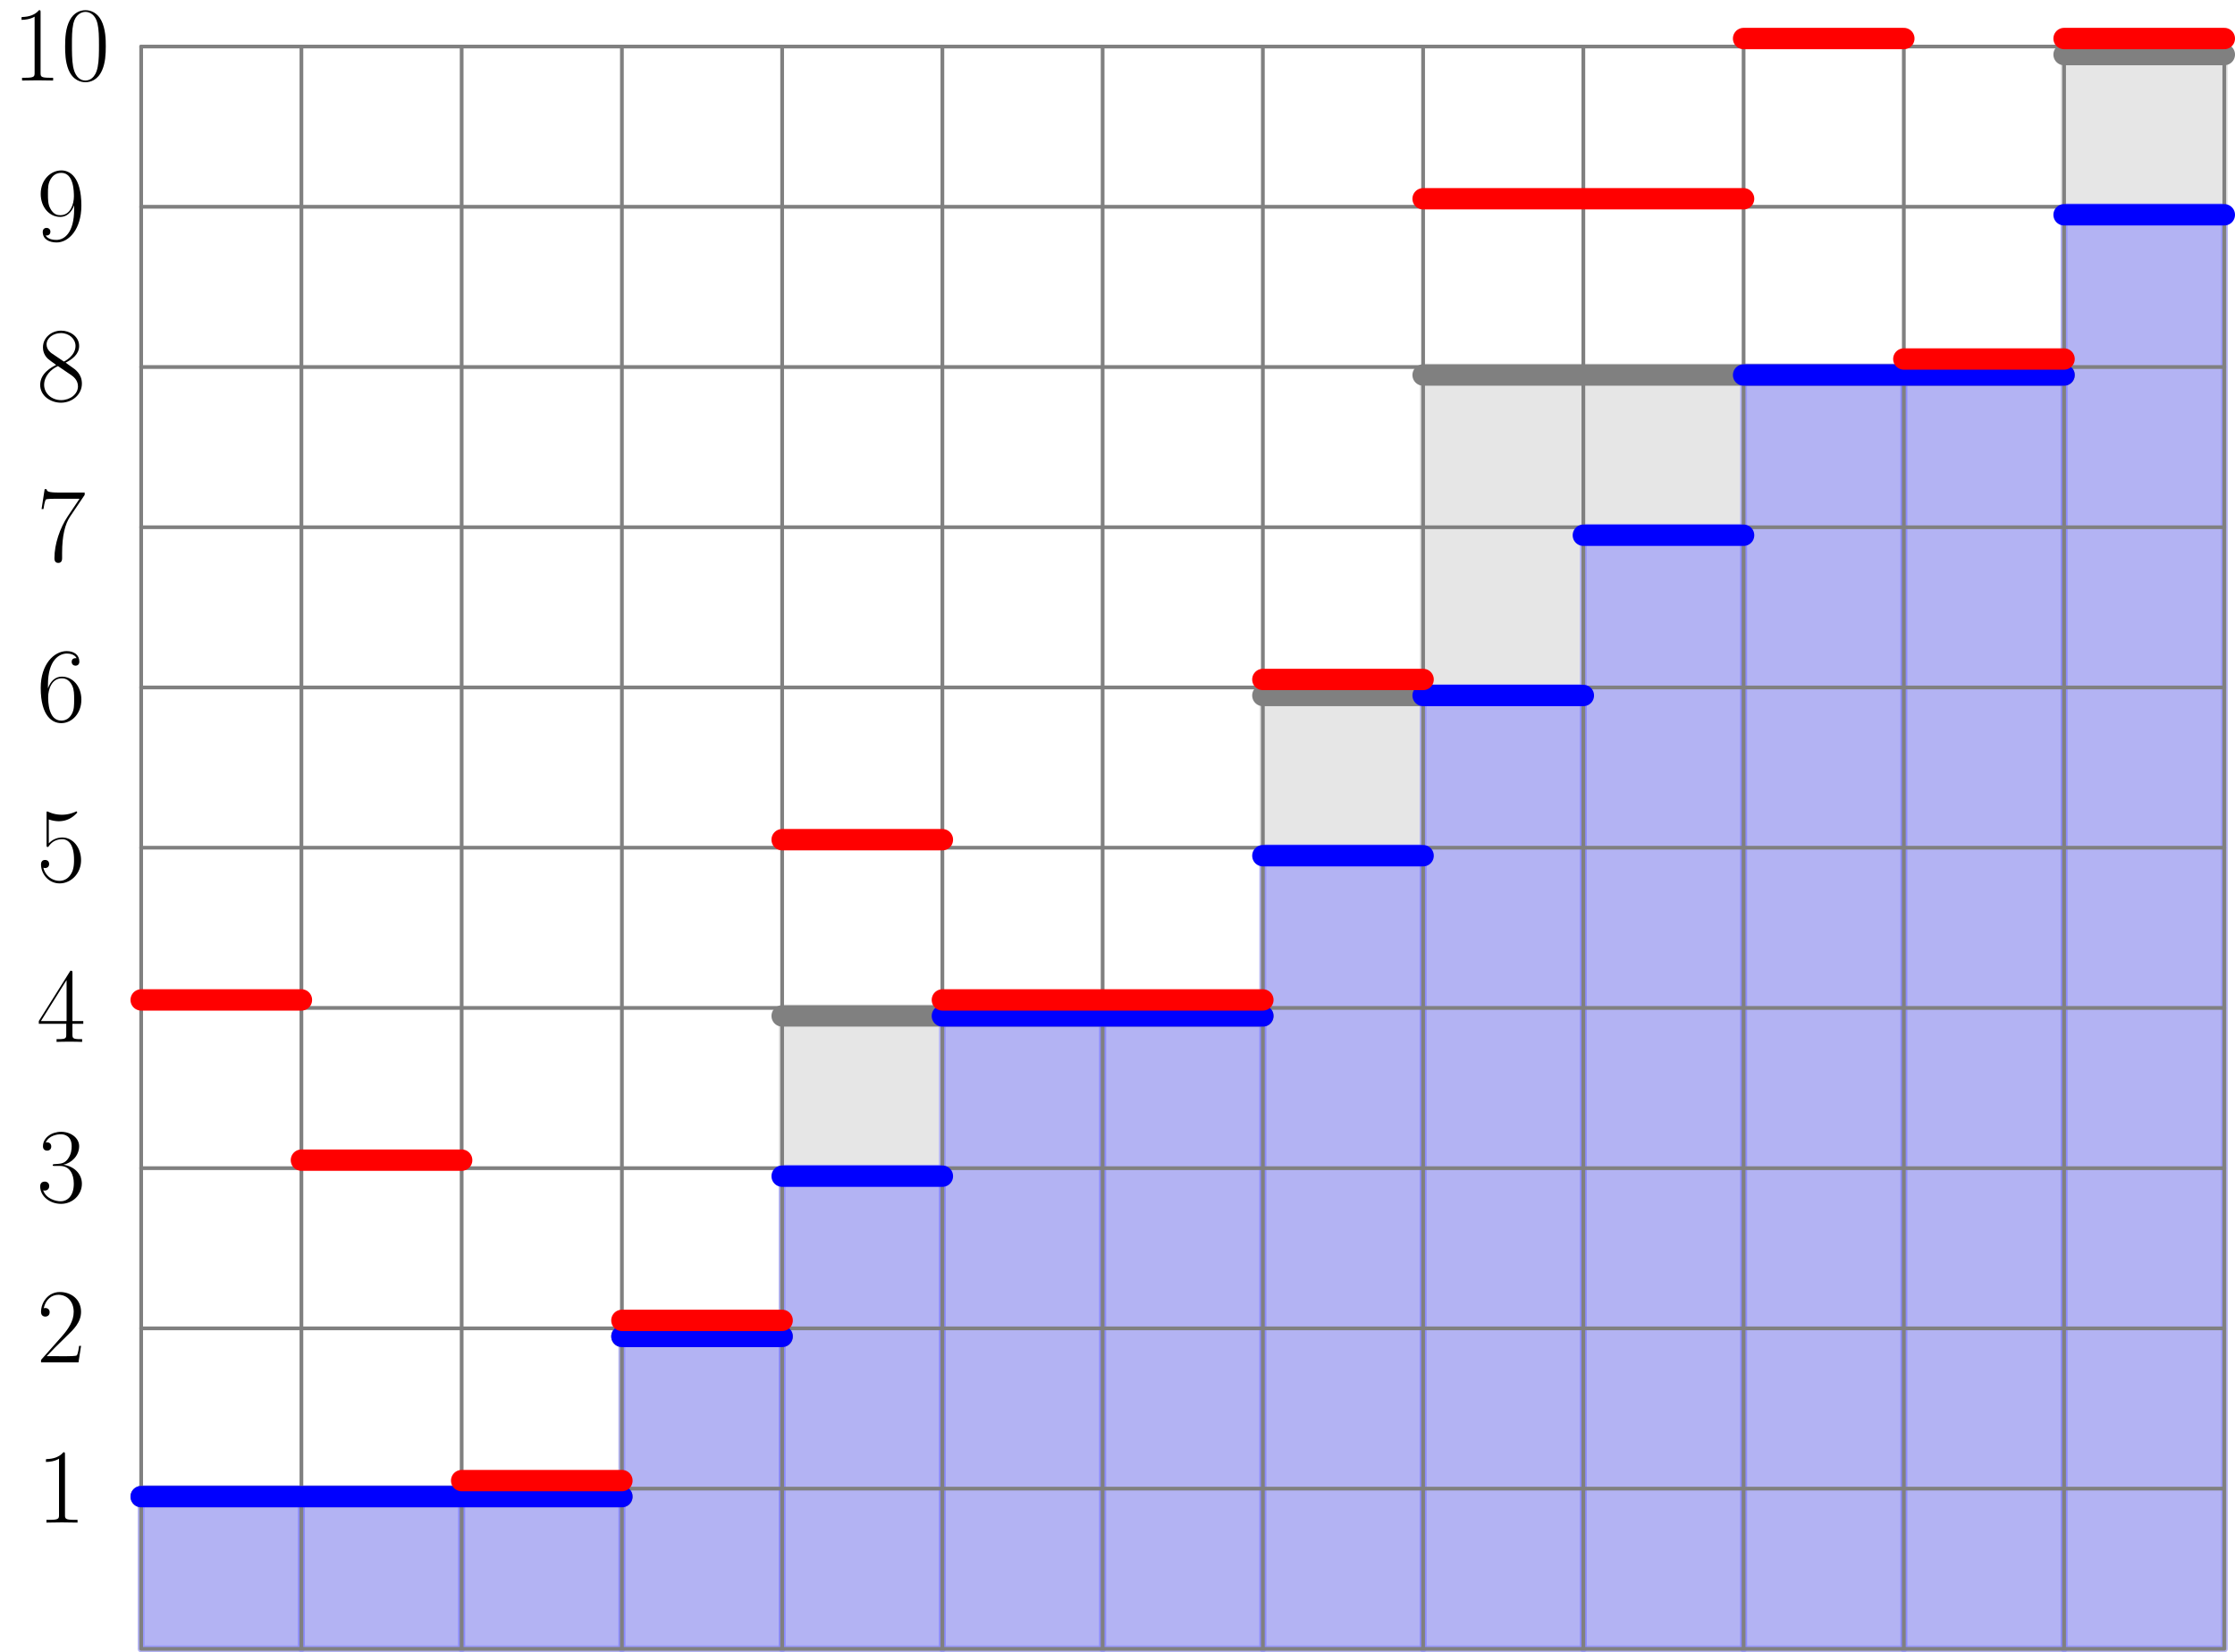 <svg xmlns="http://www.w3.org/2000/svg" xmlns:xlink="http://www.w3.org/1999/xlink" width="557.908" height="412.486" viewBox="82.84 362.573 418.431 309.365"><defs><path id="g0-48" d="M8.369-6.396c0-1.215-.02-3.288-.857-4.882-.737-1.394-1.913-1.893-2.95-1.893-.956 0-2.171.439-2.928 1.873C.837-9.803.757-7.95.757-6.396c0 1.136.02 2.87.638 4.384C2.252.04 3.785.318 4.563.318c.916 0 2.311-.378 3.128-2.27.598-1.376.678-2.99.678-4.444M4.563 0C3.288 0 2.53-1.096 2.252-2.61c-.22-1.176-.22-2.89-.22-4.005 0-1.534 0-2.81.26-4.025.378-1.694 1.494-2.212 2.27-2.212.818 0 1.874.538 2.252 2.172.26 1.136.28 2.47.28 4.065 0 1.295 0 2.889-.24 4.065C6.436-.38 5.26 0 4.563 0"/><path id="g0-49" d="M5.3-12.732c0-.419-.02-.439-.299-.439-.777.937-1.952 1.236-3.068 1.276-.06 0-.16 0-.18.04s-.02.08-.02.498c.618 0 1.654-.12 2.451-.598v10.5c0 .698-.04.937-1.753.937h-.598V0c.957-.02 1.953-.04 2.91-.04S6.694-.02 7.65 0v-.518h-.597C5.34-.518 5.3-.738 5.3-1.455z"/><path id="g0-50" d="M8.309-3.088H7.95c-.2 1.414-.358 1.653-.438 1.773-.1.16-1.534.16-1.813.16H1.873c.717-.778 2.112-2.192 3.806-3.826 1.215-1.156 2.63-2.51 2.63-4.484 0-2.35-1.873-3.706-3.965-3.706-2.192 0-3.527 1.933-3.527 3.726 0 .778.578.877.817.877.2 0 .797-.12.797-.817 0-.617-.518-.797-.797-.797-.12 0-.24.02-.319.06.379-1.694 1.534-2.53 2.75-2.53 1.733 0 2.869 1.374 2.869 3.187 0 1.734-1.016 3.228-2.152 4.524L.817-.458V0H7.83z"/><path id="g0-51" d="M4.403-6.775c1.774 0 2.55 1.535 2.55 3.308 0 2.391-1.274 3.308-2.43 3.308-1.056 0-2.77-.518-3.308-2.053.1.04.2.04.3.04.478 0 .836-.319.836-.837 0-.578-.438-.837-.837-.837-.338 0-.856.16-.856.897C.658-1.116 2.45.32 4.563.32c2.212 0 3.905-1.734 3.905-3.766 0-1.933-1.594-3.328-3.487-3.547 1.515-.319 2.97-1.673 2.97-3.487 0-1.554-1.575-2.69-3.368-2.69-1.813 0-3.407 1.116-3.407 2.71 0 .698.518.817.777.817.418 0 .777-.259.777-.777s-.359-.777-.777-.777c-.08 0-.18 0-.26.04.578-1.315 2.153-1.554 2.85-1.554s2.012.338 2.012 2.251c0 .558-.08 1.554-.757 2.431-.598.777-1.275.817-1.932.877-.1 0-.558.04-.638.04-.14.02-.22.04-.22.179s.02.16.42.16z"/><path id="g0-52" d="M6.695-12.892c0-.418-.02-.438-.379-.438L.4-3.905v.518h5.14v1.952c0 .718-.04.917-1.434.917h-.379V0c.638-.04 1.714-.04 2.391-.04s1.753 0 2.391.04v-.518H8.13c-1.395 0-1.435-.2-1.435-.917v-1.952h2.032v-.518H6.695zm-1.096 1.315v7.672H.797z"/><path id="g0-53" d="M2.271-11.656c.2.08 1.017.338 1.854.338 1.853 0 2.869-.996 3.447-1.574 0-.16 0-.259-.12-.259-.02 0-.06 0-.22.08-.697.299-1.513.538-2.51.538-.597 0-1.494-.08-2.47-.518-.22-.1-.26-.1-.28-.1-.099 0-.119.02-.119.419v5.778c0 .359 0 .458.2.458.099 0 .139-.04.238-.179.638-.897 1.515-1.275 2.511-1.275.697 0 2.192.438 2.192 3.845 0 .638 0 1.794-.598 2.71-.498.817-1.275 1.236-2.132 1.236-1.315 0-2.65-.917-3.009-2.451.08.02.24.06.32.06.258 0 .756-.14.756-.758 0-.538-.378-.757-.757-.757-.458 0-.757.28-.757.837C.817-1.494 2.192.32 4.304.32c2.052 0 4.005-1.774 4.005-4.344 0-2.39-1.554-4.244-3.487-4.244a3.4 3.4 0 0 0-2.55 1.096z"/><path id="g0-54" d="M2.112-6.874c0-4.762 2.232-5.838 3.527-5.838.418 0 1.434.08 1.833.856-.319 0-.917 0-.917.698 0 .538.439.717.718.717.18 0 .717-.08.717-.757 0-1.255-.996-1.973-2.371-1.973C3.248-13.17.757-10.7.757-6.296.757-.876 3.01.319 4.603.319c1.932 0 3.766-1.734 3.766-4.404 0-2.49-1.614-4.304-3.647-4.304-1.215 0-2.112.797-2.61 2.192zM4.602-.16c-2.45 0-2.45-3.667-2.45-4.404 0-1.435.677-3.507 2.53-3.507.34 0 1.316 0 1.973 1.375.359.777.359 1.594.359 2.59 0 1.076 0 1.873-.419 2.67C6.157-.618 5.52-.159 4.603-.159"/><path id="g0-55" d="M8.986-12.413v-.439H4.304c-2.331 0-2.371-.259-2.45-.637h-.36L.917-9.763h.358c.06-.379.2-1.395.439-1.774.12-.16 1.594-.16 1.932-.16H8.03l-2.212 3.29c-1.474 2.211-2.49 5.2-2.49 7.81 0 .24 0 .917.717.917s.717-.678.717-.937v-.916c0-3.268.558-5.42 1.475-6.795z"/><path id="g0-56" d="M5.42-7.173c1.255-.638 2.53-1.594 2.53-3.128 0-1.814-1.753-2.87-3.367-2.87-1.813 0-3.407 1.315-3.407 3.129 0 .498.12 1.355.896 2.112.2.199 1.036.797 1.574 1.175C2.75-6.296.658-5.2.658-3.009.658-.956 2.61.32 4.543.32c2.132 0 3.925-1.534 3.925-3.567 0-1.813-1.215-2.65-2.012-3.188zM2.81-8.927c-.16-.1-.957-.717-.957-1.653 0-1.216 1.255-2.132 2.69-2.132 1.574 0 2.73 1.115 2.73 2.41 0 1.854-2.073 2.91-2.172 2.91-.02 0-.04 0-.2-.12zm3.666 4.085c.299.22 1.255.877 1.255 2.092 0 1.475-1.474 2.59-3.148 2.59-1.813 0-3.188-1.295-3.188-2.869s1.215-2.889 2.59-3.506z"/><path id="g0-57" d="M7.014-5.898c0 4.384-1.814 5.739-3.308 5.739-.458 0-1.574-.06-2.032-.837.518.08.896-.2.896-.698 0-.538-.438-.717-.717-.717-.18 0-.717.08-.717.757C1.136-.299 2.31.32 3.746.32c2.291 0 4.623-2.51 4.623-6.894 0-5.46-2.232-6.596-3.746-6.596-1.973 0-3.866 1.734-3.866 4.404 0 2.47 1.614 4.304 3.646 4.304 1.674 0 2.411-1.554 2.61-2.212zm-2.57 1.116c-.539 0-1.296-.1-1.913-1.295-.419-.777-.419-1.694-.419-2.67 0-1.176 0-1.993.558-2.87.279-.418.797-1.095 1.953-1.095 2.35 0 2.35 3.606 2.35 4.403 0 1.415-.637 3.527-2.53 3.527"/></defs><g id="page1"><path fill="#e6e6e6" d="M109.27 671.287h30v-30h-30z"/><path fill="none" stroke="#e6e6e6" stroke-linecap="round" stroke-linejoin="round" stroke-miterlimit="10.037" stroke-width="1.3" d="M109.27 671.287h30v-30h-30z"/><path fill="#e6e6e6" d="M139.27 671.287h30v-30h-30z"/><path fill="none" stroke="#e6e6e6" stroke-linecap="round" stroke-linejoin="round" stroke-miterlimit="10.037" stroke-width="1.3" d="M139.27 671.287h30v-30h-30z"/><path fill="#e6e6e6" d="M169.27 671.287h30v-30h-30z"/><path fill="none" stroke="#e6e6e6" stroke-linecap="round" stroke-linejoin="round" stroke-miterlimit="10.037" stroke-width="1.3" d="M169.27 671.287h30v-30h-30z"/><path fill="#e6e6e6" d="M199.27 671.287h30.001v-60h-30z"/><path fill="none" stroke="#e6e6e6" stroke-linecap="round" stroke-linejoin="round" stroke-miterlimit="10.037" stroke-width="1.3" d="M199.27 671.287h30.001v-60h-30z"/><path fill="#e6e6e6" d="M229.271 671.287h30v-120h-30z"/><path fill="none" stroke="#e6e6e6" stroke-linecap="round" stroke-linejoin="round" stroke-miterlimit="10.037" stroke-width="1.3" d="M229.271 671.287h30v-120h-30z"/><path fill="#e6e6e6" d="M259.27 671.287h30.001v-120h-30z"/><path fill="none" stroke="#e6e6e6" stroke-linecap="round" stroke-linejoin="round" stroke-miterlimit="10.037" stroke-width="1.3" d="M259.27 671.287h30.001v-120h-30z"/><path fill="#e6e6e6" d="M289.271 671.287h30v-120h-30z"/><path fill="none" stroke="#e6e6e6" stroke-linecap="round" stroke-linejoin="round" stroke-miterlimit="10.037" stroke-width="1.3" d="M289.271 671.287h30v-120h-30z"/><path fill="#e6e6e6" d="M319.27 671.287h30.001v-180h-30z"/><path fill="none" stroke="#e6e6e6" stroke-linecap="round" stroke-linejoin="round" stroke-miterlimit="10.037" stroke-width="1.3" d="M319.27 671.287h30.001v-180h-30z"/><path fill="#e6e6e6" d="M349.271 671.287h30v-240h-30z"/><path fill="none" stroke="#e6e6e6" stroke-linecap="round" stroke-linejoin="round" stroke-miterlimit="10.037" stroke-width="1.3" d="M349.271 671.287h30v-240h-30z"/><path fill="#e6e6e6" d="M379.27 671.287h30.001v-240h-30z"/><path fill="none" stroke="#e6e6e6" stroke-linecap="round" stroke-linejoin="round" stroke-miterlimit="10.037" stroke-width="1.3" d="M379.27 671.287h30.001v-240h-30z"/><path fill="#e6e6e6" d="M409.271 671.287h30v-240h-30z"/><path fill="none" stroke="#e6e6e6" stroke-linecap="round" stroke-linejoin="round" stroke-miterlimit="10.037" stroke-width="1.3" d="M409.271 671.287h30v-240h-30z"/><path fill="#e6e6e6" d="M439.27 671.287h30.001v-240h-30z"/><path fill="none" stroke="#e6e6e6" stroke-linecap="round" stroke-linejoin="round" stroke-miterlimit="10.037" stroke-width="1.3" d="M439.27 671.287h30.001v-240h-30z"/><path fill="#e6e6e6" d="M469.271 671.287h30v-300h-30z"/><path fill="none" stroke="#e6e6e6" stroke-linecap="round" stroke-linejoin="round" stroke-miterlimit="10.037" stroke-width="1.3" d="M469.271 671.287h30v-300h-30z"/><path fill="#8080ff" d="M109.27 671.287h30v-30h-30z" opacity=".5"/><path fill="none" stroke="#8080ff" stroke-linecap="round" stroke-linejoin="round" stroke-miterlimit="10.037" stroke-width="1.3" d="M109.27 671.287h30v-30h-30z" opacity=".5"/><path fill="#8080ff" d="M139.27 671.287h30v-30h-30z" opacity=".5"/><path fill="none" stroke="#8080ff" stroke-linecap="round" stroke-linejoin="round" stroke-miterlimit="10.037" stroke-width="1.3" d="M139.27 671.287h30v-30h-30z" opacity=".5"/><path fill="#8080ff" d="M169.27 671.287h30v-30h-30z" opacity=".5"/><path fill="none" stroke="#8080ff" stroke-linecap="round" stroke-linejoin="round" stroke-miterlimit="10.037" stroke-width="1.3" d="M169.27 671.287h30v-30h-30z" opacity=".5"/><path fill="#8080ff" d="M199.27 671.287h30.001v-60h-30z" opacity=".5"/><path fill="none" stroke="#8080ff" stroke-linecap="round" stroke-linejoin="round" stroke-miterlimit="10.037" stroke-width="1.3" d="M199.27 671.287h30.001v-60h-30z" opacity=".5"/><path fill="#8080ff" d="M229.271 671.287h30v-90h-30z" opacity=".5"/><path fill="none" stroke="#8080ff" stroke-linecap="round" stroke-linejoin="round" stroke-miterlimit="10.037" stroke-width="1.3" d="M229.271 671.287h30v-90h-30z" opacity=".5"/><path fill="#8080ff" d="M259.27 671.287h30.001v-120h-30z" opacity=".5"/><path fill="none" stroke="#8080ff" stroke-linecap="round" stroke-linejoin="round" stroke-miterlimit="10.037" stroke-width="1.3" d="M259.27 671.287h30.001v-120h-30z" opacity=".5"/><path fill="#8080ff" d="M289.271 671.287h30v-120h-30z" opacity=".5"/><path fill="none" stroke="#8080ff" stroke-linecap="round" stroke-linejoin="round" stroke-miterlimit="10.037" stroke-width="1.3" d="M289.271 671.287h30v-120h-30z" opacity=".5"/><path fill="#8080ff" d="M319.27 671.287h30.001v-150h-30z" opacity=".5"/><path fill="none" stroke="#8080ff" stroke-linecap="round" stroke-linejoin="round" stroke-miterlimit="10.037" stroke-width="1.3" d="M319.27 671.287h30.001v-150h-30z" opacity=".5"/><path fill="#8080ff" d="M349.271 671.287h30v-180h-30z" opacity=".5"/><path fill="none" stroke="#8080ff" stroke-linecap="round" stroke-linejoin="round" stroke-miterlimit="10.037" stroke-width="1.3" d="M349.271 671.287h30v-180h-30z" opacity=".5"/><path fill="#8080ff" d="M379.27 671.287h30.001v-210h-30z" opacity=".5"/><path fill="none" stroke="#8080ff" stroke-linecap="round" stroke-linejoin="round" stroke-miterlimit="10.037" stroke-width="1.3" d="M379.27 671.287h30.001v-210h-30z" opacity=".5"/><path fill="#8080ff" d="M409.271 671.287h30v-240h-30z" opacity=".5"/><path fill="none" stroke="#8080ff" stroke-linecap="round" stroke-linejoin="round" stroke-miterlimit="10.037" stroke-width="1.3" d="M409.271 671.287h30v-240h-30z" opacity=".5"/><path fill="#8080ff" d="M439.27 671.287h30.001v-240h-30z" opacity=".5"/><path fill="none" stroke="#8080ff" stroke-linecap="round" stroke-linejoin="round" stroke-miterlimit="10.037" stroke-width="1.3" d="M439.27 671.287h30.001v-240h-30z" opacity=".5"/><path fill="#8080ff" d="M469.271 671.287h30v-270h-30z" opacity=".5"/><path fill="none" stroke="#8080ff" stroke-linecap="round" stroke-linejoin="round" stroke-miterlimit="10.037" stroke-width="1.3" d="M469.271 671.287h30v-270h-30z" opacity=".5"/><path fill="none" stroke="gray" stroke-linecap="round" stroke-linejoin="round" stroke-miterlimit="10.037" stroke-width=".7" d="M109.27 671.287v-300m30 300v-300m30 300v-300m30 300v-300m30.001 300v-300m29.999 300v-300m30.001 300v-300m29.999 300v-300m30.001 300v-300m29.999 300v-300m30.001 300v-300m29.999 300v-300m30.001 300v-300m29.999 300v-300m-390 300h390m-390-29.999h390"/><use xlink:href="#g0-49" x="89.705" y="647.649"/><path fill="none" stroke="gray" stroke-linecap="round" stroke-linejoin="round" stroke-miterlimit="10.037" stroke-width=".7" d="M109.27 611.287h390"/><use xlink:href="#g0-50" x="89.705" y="617.649"/><path fill="none" stroke="gray" stroke-linecap="round" stroke-linejoin="round" stroke-miterlimit="10.037" stroke-width=".7" d="M109.27 581.288h390"/><use xlink:href="#g0-51" x="89.705" y="587.649"/><path fill="none" stroke="gray" stroke-linecap="round" stroke-linejoin="round" stroke-miterlimit="10.037" stroke-width=".7" d="M109.27 551.287h390"/><use xlink:href="#g0-52" x="89.705" y="557.649"/><path fill="none" stroke="gray" stroke-linecap="round" stroke-linejoin="round" stroke-miterlimit="10.037" stroke-width=".7" d="M109.27 521.288h390"/><use xlink:href="#g0-53" x="89.705" y="527.649"/><path fill="none" stroke="gray" stroke-linecap="round" stroke-linejoin="round" stroke-miterlimit="10.037" stroke-width=".7" d="M109.27 491.287h390"/><use xlink:href="#g0-54" x="89.705" y="497.649"/><path fill="none" stroke="gray" stroke-linecap="round" stroke-linejoin="round" stroke-miterlimit="10.037" stroke-width=".7" d="M109.27 461.288h390"/><use xlink:href="#g0-55" x="89.705" y="467.649"/><path fill="none" stroke="gray" stroke-linecap="round" stroke-linejoin="round" stroke-miterlimit="10.037" stroke-width=".7" d="M109.27 431.288h390"/><use xlink:href="#g0-56" x="89.705" y="437.649"/><path fill="none" stroke="gray" stroke-linecap="round" stroke-linejoin="round" stroke-miterlimit="10.037" stroke-width=".7" d="M109.27 401.288h390"/><use xlink:href="#g0-57" x="89.705" y="407.649"/><path fill="none" stroke="gray" stroke-linecap="round" stroke-linejoin="round" stroke-miterlimit="10.037" stroke-width=".7" d="M109.27 371.288h390"/><use xlink:href="#g0-49" x="85.136" y="377.649"/><use xlink:href="#g0-48" x="94.275" y="377.649"/><path fill="none" stroke="gray" stroke-linecap="round" stroke-linejoin="round" stroke-miterlimit="10.037" stroke-width="4" d="M109.27 642.787h30m0 0h30m0 0h30m0-29.999h30.001m0-60h30m-.001 0h30.001m0 0h30m-.001-60h30.001m0-60h30m-.001 0h30.001m0 0h30m-.001 0h30.001m0-60h30"/><path fill="none" stroke="#00f" stroke-linecap="round" stroke-linejoin="round" stroke-miterlimit="10.037" stroke-width="4" d="M109.27 642.787h30m0 0h30m0 0h30m0-29.999h30.001m0-30.001h30m-.001-29.999h30.001m0 0h30m-.001-30.001h30.001m0-29.999h30m-.001-30.001h30.001m0-29.999h30m-.001 0h30.001m0-30h30"/><path fill="none" stroke="red" stroke-linecap="round" stroke-linejoin="round" stroke-miterlimit="10.037" stroke-width="4" d="M109.27 549.788h30m0 29.999h30m0 60h30m0-29.999h30.001m0-90.001h30m-.001 30.001h30.001m0 0h30m-.001-60h30.001m0-90h30m-.001 0h30.001m0-30h30m-.001 60h30.001m0-60h30"/></g></svg>